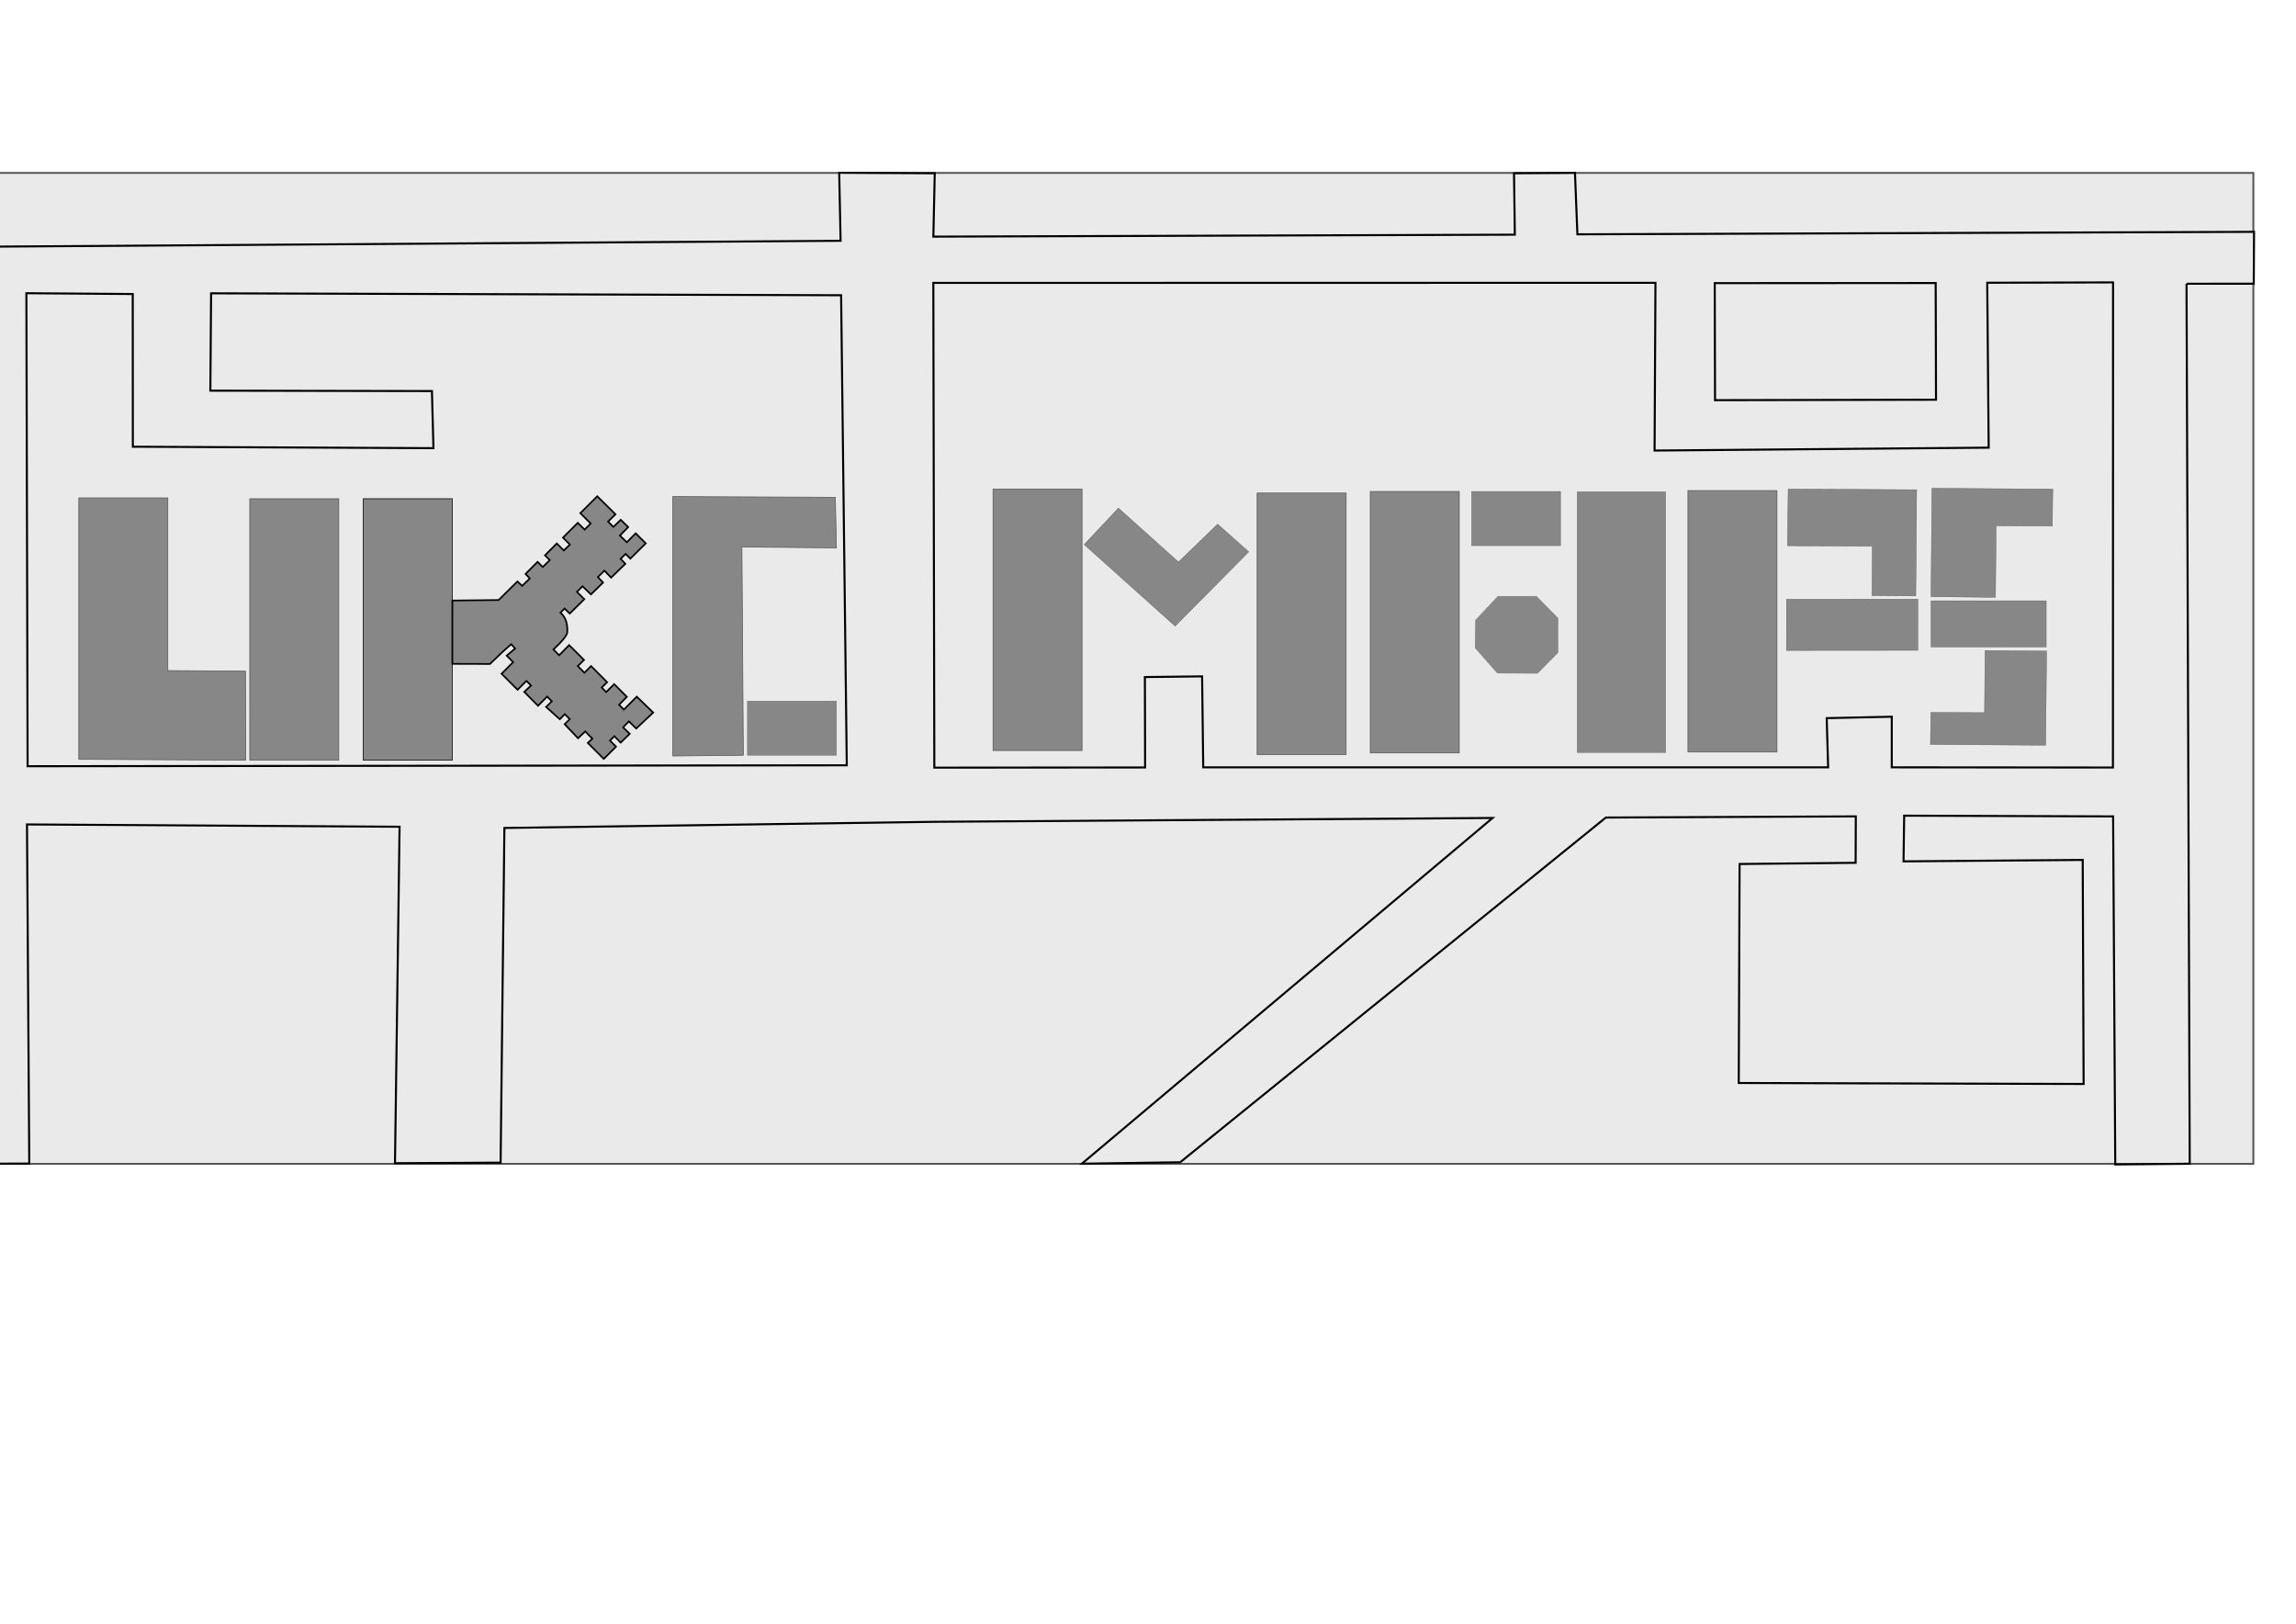 <?xml version="1.0" encoding="UTF-8" standalone="no"?>
<!-- Created with Inkscape (http://www.inkscape.org/) -->

<svg
   xmlns:dc="http://purl.org/dc/elements/1.1/"
   xmlns:cc="http://creativecommons.org/ns#"
   xmlns:rdf="http://www.w3.org/1999/02/22-rdf-syntax-ns#"
   xmlns:svg="http://www.w3.org/2000/svg"
   xmlns="http://www.w3.org/2000/svg"
   xmlns:sodipodi="http://sodipodi.sourceforge.net/DTD/sodipodi-0.dtd"
   xmlns:inkscape="http://www.inkscape.org/namespaces/inkscape"
   width="297mm"
   height="210mm"
   viewBox="0 0 297 210"
   version="1.1"
   id="svg11914"
   inkscape:version="0.92.4 (5da689c313, 2019-01-14)"
   sodipodi:docname="logo.svg">
  <defs
     id="defs11908">
    <clipPath
       clipPathUnits="userSpaceOnUse"
       id="clipPath11929">
      <rect
         style="opacity:1;fill:none;fill-opacity:1;stroke:#565659;stroke-width:0.265;stroke-opacity:1"
         id="rect11931"
         width="111.125"
         height="53.673"
         x="129.268"
         y="141.274" />
    </clipPath>
  </defs>
  <sodipodi:namedview
     id="base"
     pagecolor="#ffffff"
     bordercolor="#666666"
     borderopacity="1.0"
     inkscape:pageopacity="0.0"
     inkscape:pageshadow="2"
     inkscape:zoom="0.62983305"
     inkscape:cx="135.49597"
     inkscape:cy="487.72939"
     inkscape:document-units="mm"
     inkscape:current-layer="layer1"
     showgrid="false"
     inkscape:pagecheckerboard="true"
     inkscape:window-width="1920"
     inkscape:window-height="1017"
     inkscape:window-x="-8"
     inkscape:window-y="-8"
     inkscape:window-maximized="1" />
  <g
     inkscape:label="Layer 1"
     inkscape:groupmode="layer"
     id="layer1"
     transform="translate(0,-87)">
    <rect
       style="opacity:1;fill:#eaeaea;fill-opacity:1;stroke:#565659;stroke-width:0.245;stroke-opacity:1"
       id="rect12527"
       width="297.654"
       height="128.16"
       x="-6.171"
       y="109.363" />
    <path
       style="opacity:1;fill:#878787;fill-opacity:1;stroke:#565659;stroke-width:0.091;stroke-opacity:1"
       d="m 10.194,151.392 v 33.813 l 21.585,0.11 -0.029,-11.512 -10.044,-0.073 v -22.338 z"
       id="rect11933"
       inkscape:connector-curvature="0"
       sodipodi:nodetypes="ccccccc" />
    <rect
       style="opacity:1;fill:#878787;fill-opacity:1;stroke:#565659;stroke-width:0.091;stroke-opacity:1"
       id="rect11933-9"
       width="11.513"
       height="33.813"
       x="32.309"
       y="151.503" />
    <rect
       style="opacity:1;fill:#878787;fill-opacity:1;stroke:#000000;stroke-width:0.091;stroke-opacity:1"
       id="rect11933-9-3"
       width="11.513"
       height="33.813"
       x="46.996"
       y="151.503" />
    <path
       style="fill:#878787;fill-opacity:1;stroke:#000000;stroke-width:0.215px;stroke-linecap:butt;stroke-linejoin:miter;stroke-opacity:1"
       d="m 78.102,185.153 1.586,-1.584 -0.785,-0.786 0.57,-0.574 0.812,0.841 1.173,-1.143 -0.858,-0.836 0.757,-0.775 0.938,0.929 2.199,-2.066 -2.126,-2.058 -1.67,1.676 -0.615,-0.624 1.002,-1.032 -1.634,-1.642 -1.037,1.027 -0.58,-0.586 0.703,-0.688 -2.08,-2.089 -0.857,0.867 -0.86,-0.858 0.805,-0.798 -1.923,-1.919 -1.295,1.314 -0.735,-0.748 c 1.113,-1.025 1.792,-1.867 1.792,-2.243 0.021,-0.852 -0.056,-1.801 -0.886,-2.522 l 0.533,-0.532 0.669,0.651 1.881,-1.858 -0.951,-0.955 0.72,-0.714 1.097,1.053 1.564,-1.54 -0.672,-0.702 0.846,-0.838 0.863,0.912 1.843,-1.791 -0.611,-0.645 0.647,-0.64 0.61,0.617 1.998,-1.98 -1.305,-1.295 -1.149,1.156 -0.895,-0.87 1.076,-1.093 -0.967,-0.943 -0.951,0.922 -0.686,-0.689 0.96,-0.943 -2.361,-2.334 -2.189,2.184 1.341,1.339 -0.784,0.791 -0.887,-0.876 -1.916,1.91 0.899,0.904 -0.796,0.757 -0.899,-0.905 -1.528,1.534 0.615,0.622 -0.906,0.892 -0.67,-0.672 -1.56,1.566 0.554,0.582 -0.987,0.963 -0.608,-0.575 -2.439,2.405 c 0,0 -5.849,0.064 -5.982,0.066 l -0.001,8.188 4.87,0.014 c 1.212,-1.162 1.656,-1.62 2.748,-2.553 l 0.504,0.551 -1.093,0.925 0.832,0.841 -1.497,1.502 2.078,2.073 1.135,-1.142 0.601,0.589 -0.875,0.826 1.782,1.798 1.181,-1.19 0.6,0.612 -0.743,0.727 1.778,1.592 0.643,-0.66 0.648,0.647 -0.662,0.656 1.726,1.812 0.936,-0.881 0.92,0.939 -0.59,0.549 z"
       id="path12544"
       inkscape:connector-curvature="0"
       sodipodi:nodetypes="ccccccccccccccccccccccccccccccccccccccccccccccccccccccccccccccccccccccccccccccccccccccccccccc" />
    <path
       style="opacity:1;fill:#878787;fill-opacity:1;stroke:#565659;stroke-width:0.088;stroke-opacity:1"
       d="m 87.032,184.776 v -33.553 l 21.024,0.094 0.144,6.543 -12.23,-0.115 0.187,26.937 z"
       id="rect11933-6"
       inkscape:connector-curvature="0"
       sodipodi:nodetypes="ccccccc" />
    <rect
       style="opacity:1;fill:#878787;fill-opacity:1;stroke:#565659;stroke-width:0.042;stroke-opacity:1"
       id="rect11933-9-4"
       width="11.513"
       height="7.009"
       x="96.686"
       y="177.673" />
    <rect
       style="opacity:1;fill:#878787;fill-opacity:1;stroke:#565659;stroke-width:0.091;stroke-opacity:1"
       id="rect11933-9-40"
       width="11.513"
       height="33.813"
       x="128.452"
       y="150.254" />
    <rect
       style="opacity:1;fill:#878787;fill-opacity:1;stroke:#565659;stroke-width:0.091;stroke-opacity:1"
       id="rect11933-9-40-3"
       width="11.513"
       height="33.813"
       x="162.617"
       y="150.772" />
    <path
       style="opacity:1;fill:#878787;fill-opacity:1;stroke:#565659;stroke-width:0.049;stroke-opacity:1"
       d="m 140.25,157.429 11.762,10.549 9.512,-9.61 -4.018,-3.578 -5.062,4.895 -7.771,-6.969 z"
       id="rect11933-7"
       inkscape:connector-curvature="0"
       sodipodi:nodetypes="ccccccc" />
    <rect
       style="opacity:1;fill:#878787;fill-opacity:1;stroke:#565659;stroke-width:0.091;stroke-opacity:1"
       id="rect11933-9-1"
       width="11.513"
       height="33.813"
       x="177.254"
       y="150.564" />
    <rect
       style="opacity:1;fill:#878787;fill-opacity:1;stroke:#565659;stroke-width:0.042;stroke-opacity:1"
       id="rect11933-9-4-3"
       width="11.513"
       height="7.009"
       x="190.354"
       y="150.564" />
    <rect
       style="opacity:1;fill:#878787;fill-opacity:1;stroke:none;stroke-width:0.091;stroke-opacity:1"
       id="rect11933-9-1-7"
       width="11.513"
       height="33.813"
       x="203.984"
       y="150.564" />
    <path
       style="fill:#878787;fill-opacity:1;stroke:none;stroke-width:0.265px;stroke-linecap:butt;stroke-linejoin:miter;stroke-opacity:1"
       d="m 193.669,174.085 5.226,0.033 2.679,-2.712 v -4.465 l -2.811,-2.844 h -5.027 l -2.91,3.109 -0.033,3.605 z"
       id="path12758"
       inkscape:connector-curvature="0" />
    <rect
       style="opacity:1;fill:#878787;fill-opacity:1;stroke:#565659;stroke-width:0.091;stroke-opacity:1"
       id="rect11933-9-40-9"
       width="11.513"
       height="33.813"
       x="218.346"
       y="150.448" />
    <path
       style="opacity:1;fill:#878787;fill-opacity:1;stroke:#565659;stroke-width:0.051;stroke-opacity:1"
       d="m 231.313,150.256 16.616,0.084 -0.114,13.732 -5.657,-0.047 0.042,-6.389 -10.977,-0.055 z"
       id="rect11933-78"
       inkscape:connector-curvature="0"
       sodipodi:nodetypes="ccccccc" />
    <rect
       style="opacity:1;fill:#878787;fill-opacity:1;stroke:#565659;stroke-width:0.049;stroke-opacity:1"
       id="rect11933-9-2"
       width="6.624"
       height="16.993"
       x="164.692"
       y="-248.25"
       transform="matrix(-0.001,1,-1,8.290605e-4,0,0)" />
    <path
       style="opacity:1;fill:#878787;fill-opacity:1;stroke:#565659;stroke-width:0.05;stroke-opacity:1"
       d="m 249.791,164.172 0.115,-14.02 15.633,0.108 -0.06,4.773 -7.274,-0.041 -0.076,9.262 z"
       id="rect11933-78-8"
       inkscape:connector-curvature="0"
       sodipodi:nodetypes="ccccccc" />
    <path
       style="opacity:1;fill:#878787;fill-opacity:1;stroke:#565659;stroke-width:0.046;stroke-opacity:1"
       d="m 264.733,171.204 -0.11,12.177 -14.912,-0.094 0.058,-4.146 6.939,0.036 0.073,-8.044 z"
       id="rect11933-78-8-5"
       inkscape:connector-curvature="0"
       sodipodi:nodetypes="ccccccc" />
    <rect
       style="opacity:1;fill:#878787;fill-opacity:1;stroke:#565659;stroke-width:0.047;stroke-opacity:1"
       id="rect11933-9-2-9"
       width="5.969"
       height="14.897"
       x="164.705"
       y="-264.693"
       transform="matrix(-1.6399747e-5,1,-1,4.1388479e-6,0,0)" />
    <path
       style="fill:#eaeaea;stroke:#000000;stroke-width:0.265px;stroke-linecap:butt;stroke-linejoin:miter;stroke-opacity:1;fill-opacity:1"
       d="m -6.085,118.935 114.82,-0.794 -0.181,-8.796 12.361,0.065 -0.181,8.193 75.218,-0.251 -0.105,-7.942 7.883,-0.051 0.315,7.946 87.527,-0.32 -0.037,6.707 -8.694,0.005"
       id="path12865"
       inkscape:connector-curvature="0"
       sodipodi:nodetypes="cccccccccccc" />
    <path
       style="fill:none;stroke:#000000;stroke-width:0.265px;stroke-linecap:butt;stroke-linejoin:miter;stroke-opacity:1"
       d="m 273.32,186.266 -28.608,-0.023 v -6.548 l -8.419,0.187 0.187,6.361 h -80.836 l -0.144,-11.764 -7.402,0.089 0.03,11.691 -27.269,0.023 -0.128,-62.694 93.411,-0.011 -0.113,21.694 43.217,-0.374 -0.187,-21.328 16.276,-0.046 z"
       id="path12872"
       inkscape:connector-curvature="0"
       sodipodi:nodetypes="ccccccccccccccccc" />
    <path
       style="fill:none;stroke:#000000;stroke-width:0.265px;stroke-linecap:butt;stroke-linejoin:miter;stroke-opacity:1"
       d="m 221.81,123.619 0.039,15.137 28.586,-0.058 -0.044,-15.091 z"
       id="path12874"
       inkscape:connector-curvature="0"
       sodipodi:nodetypes="ccccc" />
    <path
       style="fill:none;stroke:#000000;stroke-width:0.265px;stroke-linecap:butt;stroke-linejoin:miter;stroke-opacity:1"
       d="m 282.84,123.698 0.413,113.808 -9.633,0.098 -0.276,-45.016 -27.029,-0.095 -0.082,5.911 23.176,-0.187 0.118,28.976 -44.61,-0.126 0.108,-28.323 15.01,-0.153 0.023,-6.006 -32.33,0.151 -55.063,44.583 -12.722,0.187 53.133,-44.714 -72.066,0.494 -55.765,0.796 -0.489,43.287 -13.664,0.074 0.594,-43.517 -48.196,-0.297 0.296,43.859 -9.958,0.036 0.086,-118.588"
       id="path12876"
       inkscape:connector-curvature="0"
       sodipodi:nodetypes="ccccccccccccccccccccccccc" />
    <path
       style="fill:none;stroke:#000000;stroke-width:0.265px;stroke-linecap:butt;stroke-linejoin:miter;stroke-opacity:1"
       d="M 109.535,185.979 3.571,186.098 3.413,124.923 l 13.758,0.105 0.013,19.747 38.885,0.188 -0.197,-7.385 -28.663,-0.051 0.098,-12.59 81.496,0.248 z"
       id="path12878"
       inkscape:connector-curvature="0"
       sodipodi:nodetypes="ccccccccccc" />
  </g>
</svg>
